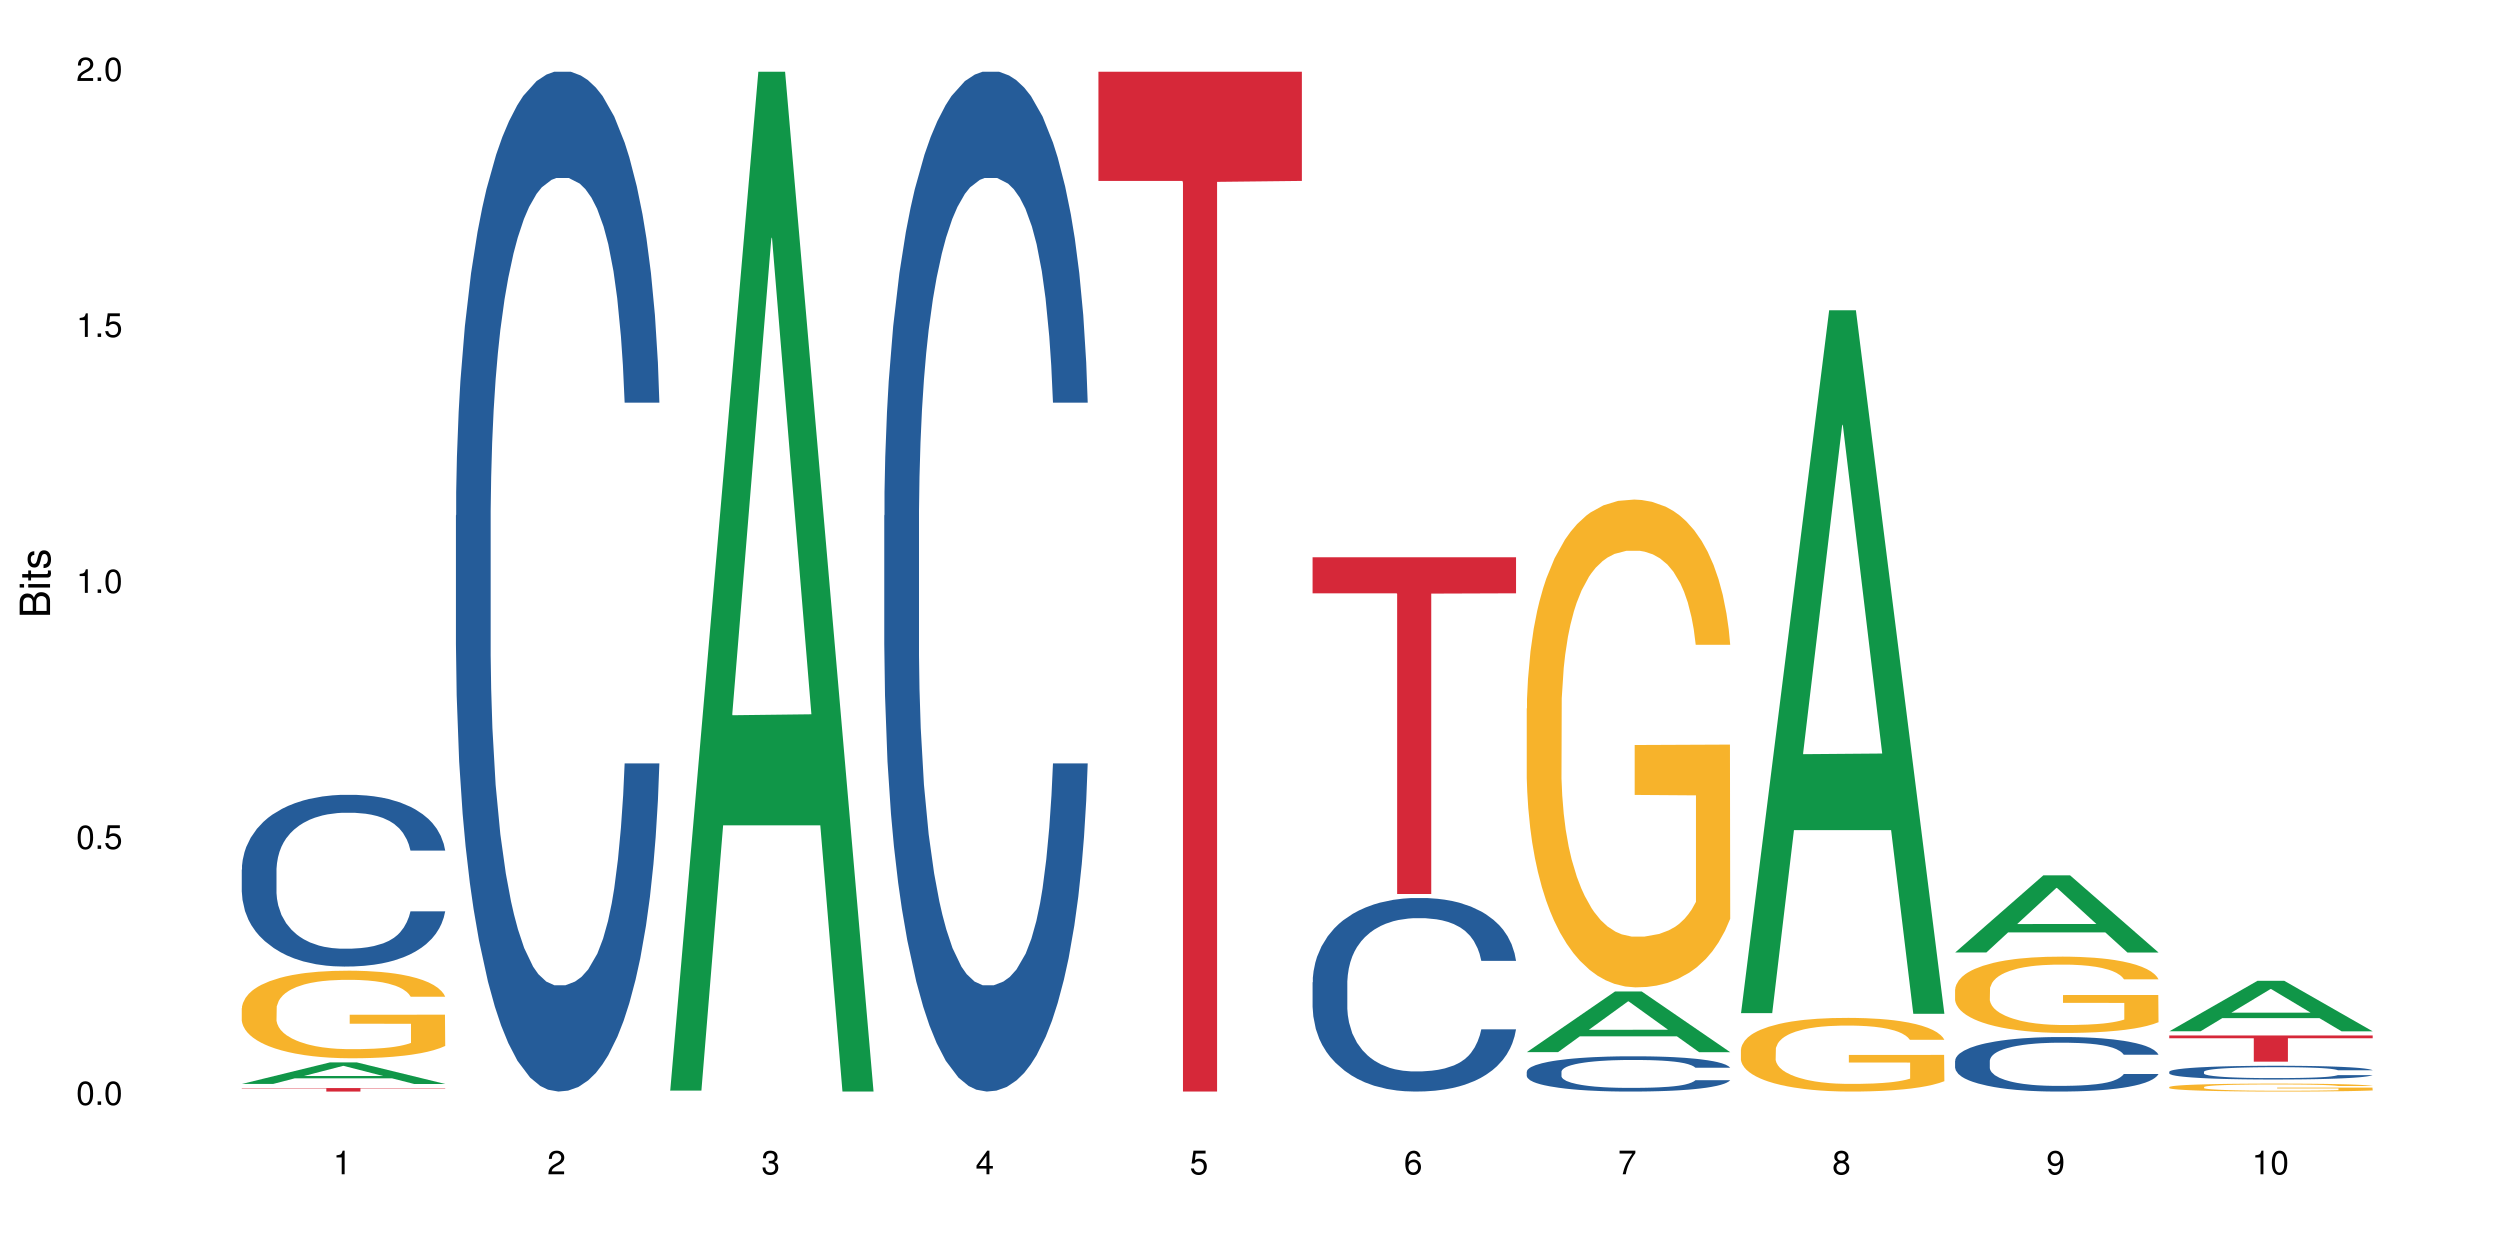 <?xml version="1.0" encoding="UTF-8"?>
<svg xmlns="http://www.w3.org/2000/svg" xmlns:xlink="http://www.w3.org/1999/xlink" width="720pt" height="360pt" viewBox="0 0 720 360" version="1.1">
<defs>
<g>
<symbol overflow="visible" id="glyph0-0">
<path style="stroke:none;" d=""/>
</symbol>
<symbol overflow="visible" id="glyph0-1">
<path style="stroke:none;" d="M 2.641 -6.797 C 2 -6.797 1.422 -6.531 1.078 -6.047 C 0.641 -5.453 0.406 -4.547 0.406 -3.297 C 0.406 -1 1.188 0.219 2.641 0.219 C 4.078 0.219 4.859 -1 4.859 -3.234 C 4.859 -4.562 4.656 -5.438 4.203 -6.047 C 3.844 -6.531 3.281 -6.797 2.641 -6.797 Z M 2.641 -6.047 C 3.547 -6.047 4 -5.125 4 -3.312 C 4 -1.375 3.562 -0.484 2.625 -0.484 C 1.734 -0.484 1.281 -1.422 1.281 -3.281 C 1.281 -5.141 1.734 -6.047 2.641 -6.047 Z M 2.641 -6.047 "/>
</symbol>
<symbol overflow="visible" id="glyph0-2">
<path style="stroke:none;" d="M 1.828 -1 L 0.828 -1 L 0.828 0 L 1.828 0 Z M 1.828 -1 "/>
</symbol>
<symbol overflow="visible" id="glyph0-3">
<path style="stroke:none;" d="M 4.562 -6.797 L 1.062 -6.797 L 0.547 -3.094 L 1.328 -3.094 C 1.719 -3.562 2.047 -3.734 2.578 -3.734 C 3.484 -3.734 4.062 -3.109 4.062 -2.094 C 4.062 -1.125 3.484 -0.531 2.578 -0.531 C 1.828 -0.531 1.375 -0.906 1.188 -1.672 L 0.328 -1.672 C 0.453 -1.109 0.547 -0.844 0.75 -0.594 C 1.125 -0.078 1.828 0.219 2.594 0.219 C 3.969 0.219 4.922 -0.781 4.922 -2.219 C 4.922 -3.562 4.031 -4.484 2.719 -4.484 C 2.25 -4.484 1.859 -4.359 1.469 -4.062 L 1.734 -5.969 L 4.562 -5.969 Z M 4.562 -6.797 "/>
</symbol>
<symbol overflow="visible" id="glyph0-4">
<path style="stroke:none;" d="M 2.484 -4.844 L 2.484 0 L 3.328 0 L 3.328 -6.797 L 2.766 -6.797 C 2.469 -5.75 2.281 -5.609 0.984 -5.453 L 0.984 -4.844 Z M 2.484 -4.844 "/>
</symbol>
<symbol overflow="visible" id="glyph0-5">
<path style="stroke:none;" d="M 4.859 -0.828 L 1.281 -0.828 C 1.359 -1.391 1.672 -1.75 2.5 -2.234 L 3.469 -2.75 C 4.406 -3.266 4.906 -3.969 4.906 -4.812 C 4.906 -5.375 4.672 -5.906 4.266 -6.266 C 3.859 -6.625 3.375 -6.797 2.719 -6.797 C 1.859 -6.797 1.219 -6.5 0.844 -5.922 C 0.609 -5.562 0.5 -5.125 0.484 -4.438 L 1.328 -4.438 C 1.359 -4.906 1.406 -5.188 1.531 -5.406 C 1.75 -5.812 2.188 -6.062 2.703 -6.062 C 3.469 -6.062 4.031 -5.516 4.031 -4.781 C 4.031 -4.25 3.719 -3.797 3.125 -3.438 L 2.234 -2.938 C 0.812 -2.141 0.406 -1.5 0.328 0 L 4.859 0 Z M 4.859 -0.828 "/>
</symbol>
<symbol overflow="visible" id="glyph0-6">
<path style="stroke:none;" d="M 2.125 -3.125 L 2.578 -3.125 C 3.516 -3.125 3.984 -2.703 3.984 -1.891 C 3.984 -1.031 3.469 -0.531 2.578 -0.531 C 1.656 -0.531 1.203 -0.984 1.156 -1.969 L 0.312 -1.969 C 0.344 -1.422 0.438 -1.078 0.609 -0.766 C 0.953 -0.109 1.625 0.219 2.547 0.219 C 3.953 0.219 4.859 -0.609 4.859 -1.906 C 4.859 -2.766 4.516 -3.25 3.703 -3.516 C 4.344 -3.766 4.656 -4.25 4.656 -4.938 C 4.656 -6.109 3.875 -6.797 2.578 -6.797 C 1.203 -6.797 0.484 -6.047 0.453 -4.609 L 1.297 -4.609 C 1.312 -5.016 1.344 -5.25 1.453 -5.453 C 1.641 -5.828 2.062 -6.062 2.594 -6.062 C 3.344 -6.062 3.797 -5.625 3.797 -4.906 C 3.797 -4.422 3.609 -4.141 3.25 -3.984 C 3.016 -3.891 2.719 -3.844 2.125 -3.844 Z M 2.125 -3.125 "/>
</symbol>
<symbol overflow="visible" id="glyph0-7">
<path style="stroke:none;" d="M 3.141 -1.625 L 3.141 0 L 3.984 0 L 3.984 -1.625 L 4.984 -1.625 L 4.984 -2.391 L 3.984 -2.391 L 3.984 -6.797 L 3.359 -6.797 L 0.266 -2.516 L 0.266 -1.625 Z M 3.141 -2.391 L 1 -2.391 L 3.141 -5.359 Z M 3.141 -2.391 "/>
</symbol>
<symbol overflow="visible" id="glyph0-8">
<path style="stroke:none;" d="M 4.781 -5.031 C 4.609 -6.141 3.891 -6.797 2.844 -6.797 C 2.094 -6.797 1.422 -6.438 1.031 -5.828 C 0.609 -5.172 0.406 -4.344 0.406 -3.094 C 0.406 -1.953 0.578 -1.234 0.984 -0.625 C 1.359 -0.078 1.953 0.219 2.703 0.219 C 3.984 0.219 4.922 -0.734 4.922 -2.078 C 4.922 -3.344 4.062 -4.234 2.844 -4.234 C 2.172 -4.234 1.641 -3.969 1.281 -3.469 C 1.281 -5.125 1.828 -6.047 2.797 -6.047 C 3.391 -6.047 3.797 -5.672 3.938 -5.031 Z M 2.734 -3.484 C 3.547 -3.484 4.062 -2.922 4.062 -2 C 4.062 -1.156 3.484 -0.531 2.703 -0.531 C 1.922 -0.531 1.328 -1.188 1.328 -2.047 C 1.328 -2.891 1.906 -3.484 2.734 -3.484 Z M 2.734 -3.484 "/>
</symbol>
<symbol overflow="visible" id="glyph0-9">
<path style="stroke:none;" d="M 4.984 -6.797 L 0.438 -6.797 L 0.438 -5.969 L 4.109 -5.969 C 2.5 -3.656 1.828 -2.234 1.328 0 L 2.219 0 C 2.594 -2.172 3.453 -4.047 4.984 -6.094 Z M 4.984 -6.797 "/>
</symbol>
<symbol overflow="visible" id="glyph0-10">
<path style="stroke:none;" d="M 3.75 -3.578 C 4.453 -4 4.688 -4.344 4.688 -4.984 C 4.688 -6.047 3.844 -6.797 2.641 -6.797 C 1.438 -6.797 0.594 -6.047 0.594 -4.984 C 0.594 -4.359 0.828 -4.016 1.516 -3.578 C 0.734 -3.203 0.359 -2.641 0.359 -1.891 C 0.359 -0.641 1.297 0.219 2.641 0.219 C 3.984 0.219 4.922 -0.641 4.922 -1.875 C 4.922 -2.641 4.531 -3.203 3.75 -3.578 Z M 2.641 -6.047 C 3.359 -6.047 3.812 -5.625 3.812 -4.969 C 3.812 -4.344 3.344 -3.922 2.641 -3.922 C 1.922 -3.922 1.453 -4.344 1.453 -4.984 C 1.453 -5.625 1.922 -6.047 2.641 -6.047 Z M 2.641 -3.203 C 3.484 -3.203 4.062 -2.672 4.062 -1.875 C 4.062 -1.062 3.484 -0.531 2.625 -0.531 C 1.797 -0.531 1.219 -1.078 1.219 -1.875 C 1.219 -2.672 1.797 -3.203 2.641 -3.203 Z M 2.641 -3.203 "/>
</symbol>
<symbol overflow="visible" id="glyph0-11">
<path style="stroke:none;" d="M 0.516 -1.547 C 0.672 -0.438 1.406 0.219 2.438 0.219 C 3.188 0.219 3.859 -0.141 4.266 -0.75 C 4.688 -1.406 4.891 -2.25 4.891 -3.484 C 4.891 -4.625 4.703 -5.359 4.312 -5.953 C 3.938 -6.5 3.344 -6.797 2.594 -6.797 C 1.297 -6.797 0.359 -5.844 0.359 -4.516 C 0.359 -3.25 1.234 -2.344 2.453 -2.344 C 3.094 -2.344 3.562 -2.578 4.016 -3.109 C 4 -1.453 3.469 -0.531 2.5 -0.531 C 1.906 -0.531 1.484 -0.906 1.359 -1.547 Z M 2.578 -6.062 C 3.375 -6.062 3.969 -5.406 3.969 -4.531 C 3.969 -3.688 3.375 -3.094 2.547 -3.094 C 1.734 -3.094 1.234 -3.672 1.234 -4.578 C 1.234 -5.438 1.797 -6.062 2.578 -6.062 Z M 2.578 -6.062 "/>
</symbol>
<symbol overflow="visible" id="glyph1-0">
<path style="stroke:none;" d=""/>
</symbol>
<symbol overflow="visible" id="glyph1-1">
<path style="stroke:none;" d="M 0 -0.953 L 0 -4.891 C 0 -5.719 -0.234 -6.344 -0.734 -6.797 C -1.188 -7.234 -1.812 -7.469 -2.5 -7.469 C -3.547 -7.469 -4.188 -7 -4.625 -5.875 C -4.984 -6.672 -5.641 -7.094 -6.531 -7.094 C -7.156 -7.094 -7.734 -6.859 -8.141 -6.391 C -8.562 -5.938 -8.75 -5.344 -8.75 -4.5 L -8.75 -0.953 Z M -4.984 -2.062 L -7.766 -2.062 L -7.766 -4.219 C -7.766 -4.844 -7.688 -5.203 -7.453 -5.5 C -7.219 -5.812 -6.859 -5.969 -6.375 -5.969 C -5.906 -5.969 -5.531 -5.812 -5.297 -5.5 C -5.062 -5.203 -4.984 -4.844 -4.984 -4.219 Z M -0.984 -2.062 L -4 -2.062 L -4 -4.781 C -4 -5.328 -3.859 -5.688 -3.578 -5.953 C -3.297 -6.219 -2.922 -6.359 -2.484 -6.359 C -2.062 -6.359 -1.688 -6.219 -1.406 -5.953 C -1.109 -5.688 -0.984 -5.328 -0.984 -4.781 Z M -0.984 -2.062 "/>
</symbol>
<symbol overflow="visible" id="glyph1-2">
<path style="stroke:none;" d="M -6.281 -1.797 L -6.281 -0.797 L 0 -0.797 L 0 -1.797 Z M -8.75 -1.797 L -8.75 -0.797 L -7.484 -0.797 L -7.484 -1.797 Z M -8.75 -1.797 "/>
</symbol>
<symbol overflow="visible" id="glyph1-3">
<path style="stroke:none;" d="M -6.281 -3.047 L -6.281 -2.016 L -8.016 -2.016 L -8.016 -1.016 L -6.281 -1.016 L -6.281 -0.172 L -5.469 -0.172 L -5.469 -1.016 L -0.719 -1.016 C -0.078 -1.016 0.281 -1.453 0.281 -2.234 C 0.281 -2.469 0.25 -2.719 0.188 -3.047 L -0.641 -3.047 C -0.609 -2.922 -0.594 -2.766 -0.594 -2.562 C -0.594 -2.141 -0.719 -2.016 -1.156 -2.016 L -5.469 -2.016 L -5.469 -3.047 Z M -6.281 -3.047 "/>
</symbol>
<symbol overflow="visible" id="glyph1-4">
<path style="stroke:none;" d="M -4.531 -5.25 C -5.766 -5.25 -6.469 -4.422 -6.469 -2.969 C -6.469 -1.516 -5.719 -0.562 -4.547 -0.562 C -3.562 -0.562 -3.094 -1.062 -2.734 -2.562 L -2.516 -3.484 C -2.344 -4.188 -2.094 -4.469 -1.625 -4.469 C -1.047 -4.469 -0.641 -3.875 -0.641 -3 C -0.641 -2.453 -0.797 -2 -1.062 -1.75 C -1.25 -1.594 -1.422 -1.531 -1.875 -1.469 L -1.875 -0.406 C -0.422 -0.453 0.281 -1.266 0.281 -2.922 C 0.281 -4.5 -0.5 -5.516 -1.719 -5.516 C -2.656 -5.516 -3.172 -4.984 -3.469 -3.734 L -3.703 -2.766 C -3.891 -1.953 -4.156 -1.609 -4.594 -1.609 C -5.172 -1.609 -5.547 -2.125 -5.547 -2.938 C -5.547 -3.75 -5.203 -4.172 -4.531 -4.203 Z M -4.531 -5.25 "/>
</symbol>
</g>
</defs>
<g id="surface78226">
<rect x="0" y="0" width="720" height="360" style="fill:rgb(100%,100%,100%);fill-opacity:1;stroke:none;"/>
<path style=" stroke:none;fill-rule:nonzero;fill:rgb(6.275%,58.824%,28.235%);fill-opacity:1;" d="M 69.629 312.18 L 69.691 312.172 L 95.047 305.965 L 102.746 305.965 L 128.223 312.184 L 119.273 312.184 L 112.887 310.559 L 84.902 310.559 L 78.645 312.18 L 69.629 312.18 L 87.598 309.887 L 110.32 309.883 L 98.988 306.98 L 98.863 306.973 L 98.738 306.992 L 87.535 309.883 L 87.598 309.887 Z M 69.629 312.18 "/>
<path style=" stroke:none;fill-rule:nonzero;fill:rgb(14.51%,36.078%,60%);fill-opacity:1;" d="M 69.629 250.445 L 69.699 250.398 L 69.699 249.312 L 69.914 247.598 L 70.414 245.426 L 70.914 243.934 L 72.203 241.27 L 73.988 238.691 L 75.848 236.703 L 77.203 235.527 L 78.418 234.625 L 81.207 232.953 L 82.992 232.094 L 84.922 231.324 L 87.281 230.555 L 88.996 230.105 L 92.852 229.383 L 95.711 229.066 L 97.926 228.93 L 102.715 228.93 L 105.574 229.109 L 107.645 229.336 L 109.93 229.699 L 111.859 230.105 L 115.219 231.098 L 118.219 232.363 L 119.578 233.086 L 121.723 234.488 L 123.367 235.844 L 124.508 237.02 L 125.797 238.691 L 126.938 240.727 L 127.797 243.031 L 128.223 244.977 L 118.219 244.977 L 117.719 243.168 L 117.148 241.766 L 116.078 239.914 L 115.004 238.602 L 113.504 237.289 L 112.148 236.434 L 110.289 235.574 L 108.645 235.031 L 106.93 234.625 L 105.285 234.352 L 102.141 234.082 L 98.5 234.082 L 97.141 234.172 L 94.355 234.535 L 92.852 234.852 L 90.711 235.484 L 89.207 236.07 L 87.422 236.977 L 86.207 237.742 L 84.707 238.918 L 83.637 239.957 L 82.422 241.449 L 81.707 242.578 L 81.062 243.844 L 80.492 245.336 L 80.062 246.918 L 79.777 248.59 L 79.633 250.219 L 79.633 257.223 L 79.777 258.852 L 80.133 260.75 L 81.062 263.508 L 82.422 265.902 L 83.992 267.801 L 85.492 269.156 L 86.352 269.789 L 87.492 270.512 L 89.281 271.418 L 91.852 272.32 L 93.352 272.684 L 95.641 273.043 L 97.996 273.223 L 101.141 273.223 L 103.93 273.043 L 105.785 272.816 L 107.715 272.457 L 110.359 271.688 L 112.004 270.965 L 113.434 270.105 L 114.504 269.246 L 115.219 268.523 L 116.293 267.121 L 117.148 265.586 L 117.793 264.004 L 118.219 262.465 L 128.223 262.465 L 127.797 264.273 L 127.152 266.039 L 126.508 267.348 L 125.508 268.93 L 124.367 270.332 L 122.723 271.914 L 121.363 272.953 L 119.578 274.082 L 117.934 274.941 L 116.148 275.711 L 113.504 276.613 L 111.789 277.066 L 109.93 277.473 L 107.715 277.836 L 104.93 278.152 L 101.93 278.332 L 99.141 278.375 L 96.141 278.285 L 93.926 278.105 L 90.996 277.699 L 87.352 276.887 L 84.707 276.027 L 82.633 275.168 L 80.848 274.262 L 78.848 273.043 L 76.273 271.055 L 74.703 269.52 L 73.633 268.254 L 72.418 266.488 L 71.559 264.906 L 70.559 262.375 L 69.844 259.168 L 69.629 256.68 Z M 69.629 250.445 "/>
<path style=" stroke:none;fill-rule:nonzero;fill:rgb(96.863%,70.196%,16.863%);fill-opacity:1;" d="M 69.629 290.363 L 69.699 290.34 L 69.699 289.879 L 69.988 288.84 L 70.703 287.414 L 71.629 286.238 L 72.629 285.316 L 73.273 284.832 L 74.344 284.141 L 75.273 283.633 L 77.633 282.598 L 80.633 281.629 L 82.277 281.215 L 84.137 280.824 L 86.777 280.387 L 87.992 280.223 L 91.711 279.855 L 95.926 279.625 L 100.57 279.555 L 102.715 279.578 L 105.645 279.672 L 109.645 279.926 L 111.934 280.156 L 113.719 280.387 L 115.578 280.684 L 117.863 281.145 L 120.008 281.699 L 121.723 282.25 L 123.438 282.941 L 124.867 283.68 L 126.082 284.488 L 127.152 285.453 L 127.797 286.262 L 128.223 287.066 L 118.293 287.066 L 117.719 286.262 L 117.078 285.637 L 116.004 284.879 L 114.934 284.324 L 113.863 283.887 L 111.859 283.289 L 110.145 282.918 L 108.004 282.598 L 105.93 282.391 L 103.57 282.25 L 102.141 282.207 L 98.355 282.207 L 94.926 282.367 L 92.926 282.551 L 91.496 282.734 L 89.496 283.082 L 88.281 283.359 L 87.566 283.543 L 85.422 284.258 L 83.992 284.902 L 83.207 285.34 L 82.207 286.031 L 81.492 286.652 L 80.707 287.574 L 80.277 288.266 L 79.703 289.832 L 79.633 293.977 L 79.848 294.855 L 80.277 295.797 L 80.848 296.629 L 81.707 297.504 L 82.562 298.172 L 84.062 299.07 L 85.352 299.668 L 86.352 300.062 L 88.281 300.684 L 89.066 300.891 L 90.922 301.305 L 92.852 301.629 L 95.211 301.902 L 96.996 302.043 L 99.855 302.156 L 103.5 302.156 L 107.789 302.02 L 110.504 301.836 L 112.359 301.648 L 113.574 301.488 L 115.078 301.234 L 116.148 301.004 L 117.148 300.75 L 118.363 300.359 L 118.363 294.855 L 100.715 294.832 L 100.715 292.25 L 128.152 292.227 L 128.223 301.234 L 126.723 301.859 L 124.867 302.457 L 123.078 302.918 L 121.223 303.309 L 118.578 303.746 L 116.434 304.023 L 113.148 304.348 L 110.145 304.555 L 107 304.691 L 104.215 304.762 L 100.93 304.785 L 97.996 304.738 L 94.855 304.598 L 92.352 304.414 L 90.066 304.184 L 87.781 303.887 L 84.922 303.402 L 83.062 303.008 L 81.133 302.527 L 79.203 301.949 L 77.488 301.328 L 76.348 300.844 L 75.203 300.289 L 73.988 299.602 L 72.844 298.816 L 71.988 298.102 L 71.203 297.297 L 70.629 296.535 L 70.059 295.5 L 69.773 294.668 L 69.629 293.957 Z M 69.629 290.363 "/>
<path style=" stroke:none;fill-rule:nonzero;fill:rgb(83.922%,15.686%,22.353%);fill-opacity:1;" d="M 69.629 313.363 L 128.223 313.363 L 128.223 313.473 L 103.805 313.473 L 103.805 314.371 L 93.98 314.371 L 93.98 313.473 L 69.629 313.473 Z M 69.629 313.363 "/>
<path style=" stroke:none;fill-rule:nonzero;fill:rgb(14.51%,36.078%,60%);fill-opacity:1;" d="M 131.309 148.457 L 131.379 148.188 L 131.379 141.742 L 131.594 131.543 L 132.094 118.656 L 132.594 109.797 L 133.883 93.957 L 135.668 78.652 L 137.523 66.84 L 138.883 59.859 L 140.098 54.492 L 142.883 44.559 L 144.672 39.457 L 146.602 34.891 L 148.957 30.328 L 150.672 27.645 L 154.531 23.348 L 157.391 21.469 L 159.605 20.664 L 164.395 20.664 L 167.25 21.738 L 169.324 23.078 L 171.609 25.227 L 173.539 27.645 L 176.898 33.551 L 179.898 41.066 L 181.258 45.363 L 183.402 53.684 L 185.043 61.738 L 186.188 68.719 L 187.473 78.652 L 188.617 90.734 L 189.477 104.426 L 189.902 115.969 L 179.898 115.969 L 179.398 105.23 L 178.828 96.91 L 177.758 85.902 L 176.684 78.117 L 175.184 70.332 L 173.824 65.23 L 171.969 60.129 L 170.324 56.906 L 168.609 54.492 L 166.965 52.879 L 163.82 51.27 L 160.176 51.27 L 158.82 51.805 L 156.031 53.953 L 154.531 55.832 L 152.387 59.59 L 150.887 63.082 L 149.102 68.449 L 147.887 73.016 L 146.387 79.996 L 145.312 86.172 L 144.098 95.031 L 143.387 101.742 L 142.742 109.258 L 142.172 118.117 L 141.742 127.516 L 141.457 137.449 L 141.312 147.113 L 141.312 188.727 L 141.457 198.391 L 141.812 209.668 L 142.742 226.043 L 144.098 240.273 L 145.672 251.547 L 147.172 259.602 L 148.031 263.359 L 149.172 267.656 L 150.961 273.027 L 153.531 278.395 L 155.031 280.543 L 157.32 282.691 L 159.676 283.766 L 162.82 283.766 L 165.609 282.691 L 167.465 281.348 L 169.395 279.199 L 172.039 274.637 L 173.684 270.34 L 175.113 265.242 L 176.184 260.141 L 176.898 255.844 L 177.969 247.52 L 178.828 238.395 L 179.473 228.996 L 179.898 219.867 L 189.902 219.867 L 189.477 230.609 L 188.832 241.078 L 188.188 248.863 L 187.188 258.262 L 186.047 266.582 L 184.402 275.98 L 183.043 282.152 L 181.258 288.867 L 179.613 293.969 L 177.828 298.531 L 175.184 303.898 L 173.469 306.586 L 171.609 309 L 169.395 311.148 L 166.609 313.027 L 163.605 314.102 L 160.82 314.371 L 157.82 313.832 L 155.605 312.762 L 152.676 310.344 L 149.031 305.512 L 146.387 300.41 L 144.312 295.309 L 142.527 289.941 L 140.527 282.691 L 137.953 270.879 L 136.383 261.75 L 135.309 254.234 L 134.094 243.762 L 133.238 234.367 L 132.238 219.332 L 131.523 200.27 L 131.309 185.504 Z M 131.309 148.457 "/>
<path style=" stroke:none;fill-rule:nonzero;fill:rgb(6.275%,58.824%,28.235%);fill-opacity:1;" d="M 192.988 314.094 L 193.051 313.82 L 218.402 20.664 L 226.105 20.664 L 251.582 314.371 L 242.629 314.371 L 236.246 237.703 L 208.262 237.703 L 202.004 314.094 L 192.988 314.094 L 210.953 205.988 L 233.68 205.711 L 222.348 68.648 L 222.223 68.375 L 222.098 69.199 L 210.891 205.711 L 210.953 205.988 Z M 192.988 314.094 "/>
<path style=" stroke:none;fill-rule:nonzero;fill:rgb(14.51%,36.078%,60%);fill-opacity:1;" d="M 254.668 148.457 L 254.738 148.188 L 254.738 141.742 L 254.953 131.543 L 255.453 118.656 L 255.953 109.797 L 257.238 93.957 L 259.027 78.652 L 260.883 66.84 L 262.242 59.859 L 263.457 54.492 L 266.242 44.559 L 268.031 39.457 L 269.957 34.891 L 272.316 30.328 L 274.031 27.645 L 277.891 23.348 L 280.75 21.469 L 282.965 20.664 L 287.75 20.664 L 290.609 21.738 L 292.684 23.078 L 294.969 25.227 L 296.898 27.645 L 300.258 33.551 L 303.258 41.066 L 304.617 45.363 L 306.758 53.684 L 308.402 61.738 L 309.547 68.719 L 310.832 78.652 L 311.977 90.734 L 312.832 104.426 L 313.262 115.969 L 303.258 115.969 L 302.758 105.23 L 302.188 96.91 L 301.113 85.902 L 300.043 78.117 L 298.543 70.332 L 297.184 65.23 L 295.328 60.129 L 293.684 56.906 L 291.969 54.492 L 290.324 52.879 L 287.18 51.27 L 283.535 51.27 L 282.18 51.805 L 279.391 53.953 L 277.891 55.832 L 275.746 59.59 L 274.246 63.082 L 272.461 68.449 L 271.246 73.016 L 269.746 79.996 L 268.672 86.172 L 267.457 95.031 L 266.742 101.742 L 266.102 109.258 L 265.527 118.117 L 265.102 127.516 L 264.812 137.449 L 264.672 147.113 L 264.672 188.727 L 264.812 198.391 L 265.172 209.668 L 266.102 226.043 L 267.457 240.273 L 269.031 251.547 L 270.531 259.602 L 271.387 263.359 L 272.531 267.656 L 274.316 273.027 L 276.891 278.395 L 278.391 280.543 L 280.676 282.691 L 283.035 283.766 L 286.18 283.766 L 288.965 282.691 L 290.824 281.348 L 292.754 279.199 L 295.398 274.637 L 297.043 270.34 L 298.469 265.242 L 299.543 260.141 L 300.258 255.844 L 301.328 247.52 L 302.188 238.395 L 302.828 228.996 L 303.258 219.867 L 313.262 219.867 L 312.832 230.609 L 312.191 241.078 L 311.547 248.863 L 310.547 258.262 L 309.402 266.582 L 307.762 275.98 L 306.402 282.152 L 304.617 288.867 L 302.973 293.969 L 301.188 298.531 L 298.543 303.898 L 296.828 306.586 L 294.969 309 L 292.754 311.148 L 289.969 313.027 L 286.965 314.102 L 284.18 314.371 L 281.176 313.832 L 278.961 312.762 L 276.031 310.344 L 272.387 305.512 L 269.746 300.41 L 267.672 295.309 L 265.887 289.941 L 263.887 282.691 L 261.312 270.879 L 259.742 261.75 L 258.668 254.234 L 257.453 243.762 L 256.598 234.367 L 255.598 219.332 L 254.883 200.27 L 254.668 185.504 Z M 254.668 148.457 "/>
<path style=" stroke:none;fill-rule:nonzero;fill:rgb(83.922%,15.686%,22.353%);fill-opacity:1;" d="M 316.348 20.664 L 374.941 20.664 L 374.941 52.102 L 350.52 52.379 L 350.52 314.371 L 340.695 314.371 L 340.695 52.652 L 340.555 52.102 L 316.348 52.102 Z M 316.348 20.664 "/>
<path style=" stroke:none;fill-rule:nonzero;fill:rgb(14.51%,36.078%,60%);fill-opacity:1;" d="M 378.023 282.891 L 378.098 282.84 L 378.098 281.617 L 378.312 279.684 L 378.812 277.238 L 379.312 275.555 L 380.598 272.551 L 382.383 269.648 L 384.242 267.406 L 385.602 266.082 L 386.812 265.062 L 389.602 263.176 L 391.387 262.211 L 393.316 261.344 L 395.676 260.477 L 397.391 259.969 L 401.25 259.152 L 404.105 258.797 L 406.324 258.645 L 411.109 258.645 L 413.969 258.848 L 416.039 259.102 L 418.328 259.512 L 420.258 259.969 L 423.613 261.09 L 426.617 262.516 L 427.973 263.332 L 430.117 264.91 L 431.762 266.438 L 432.906 267.762 L 434.191 269.648 L 435.336 271.938 L 436.191 274.535 L 436.621 276.727 L 426.617 276.727 L 426.117 274.691 L 425.543 273.109 L 424.473 271.023 L 423.402 269.543 L 421.898 268.066 L 420.543 267.102 L 418.684 266.133 L 417.039 265.52 L 415.324 265.062 L 413.684 264.758 L 410.539 264.449 L 406.895 264.449 L 405.535 264.555 L 402.75 264.961 L 401.25 265.316 L 399.105 266.031 L 397.605 266.691 L 395.816 267.711 L 394.602 268.578 L 393.102 269.902 L 392.031 271.074 L 390.816 272.754 L 390.102 274.027 L 389.457 275.453 L 388.887 277.133 L 388.457 278.918 L 388.172 280.801 L 388.027 282.637 L 388.027 290.531 L 388.172 292.367 L 388.531 294.504 L 389.457 297.613 L 390.816 300.312 L 392.387 302.449 L 393.891 303.98 L 394.746 304.691 L 395.891 305.508 L 397.676 306.527 L 400.25 307.543 L 401.75 307.953 L 404.035 308.359 L 406.395 308.562 L 409.539 308.562 L 412.324 308.359 L 414.184 308.105 L 416.113 307.699 L 418.758 306.832 L 420.398 306.016 L 421.828 305.051 L 422.902 304.082 L 423.613 303.266 L 424.688 301.688 L 425.543 299.957 L 426.188 298.172 L 426.617 296.441 L 436.621 296.441 L 436.191 298.477 L 435.547 300.465 L 434.906 301.941 L 433.906 303.723 L 432.762 305.305 L 431.117 307.086 L 429.762 308.258 L 427.973 309.531 L 426.332 310.5 L 424.543 311.367 L 421.898 312.383 L 420.184 312.895 L 418.328 313.352 L 416.113 313.758 L 413.324 314.117 L 410.324 314.32 L 407.539 314.371 L 404.535 314.27 L 402.32 314.066 L 399.391 313.605 L 395.746 312.691 L 393.102 311.723 L 391.031 310.754 L 389.242 309.734 L 387.242 308.359 L 384.672 306.117 L 383.098 304.387 L 382.027 302.961 L 380.812 300.973 L 379.953 299.191 L 378.953 296.34 L 378.238 292.723 L 378.023 289.922 Z M 378.023 282.891 "/>
<path style=" stroke:none;fill-rule:nonzero;fill:rgb(83.922%,15.686%,22.353%);fill-opacity:1;" d="M 378.023 160.488 L 436.621 160.488 L 436.621 170.871 L 412.199 170.961 L 412.199 257.465 L 402.375 257.465 L 402.375 171.051 L 402.23 170.871 L 378.023 170.871 Z M 378.023 160.488 "/>
<path style=" stroke:none;fill-rule:nonzero;fill:rgb(6.275%,58.824%,28.235%);fill-opacity:1;" d="M 439.703 303.02 L 439.766 303.004 L 465.121 285.547 L 472.82 285.547 L 498.301 303.035 L 489.348 303.035 L 482.961 298.473 L 454.98 298.473 L 448.719 303.02 L 439.703 303.02 L 457.672 296.582 L 480.395 296.566 L 469.066 288.406 L 468.938 288.391 L 468.812 288.438 L 457.609 296.566 L 457.672 296.582 Z M 439.703 303.02 "/>
<path style=" stroke:none;fill-rule:nonzero;fill:rgb(14.51%,36.078%,60%);fill-opacity:1;" d="M 439.703 308.633 L 439.777 308.625 L 439.777 308.402 L 439.988 308.051 L 440.492 307.605 L 440.992 307.297 L 442.277 306.75 L 444.062 306.223 L 445.922 305.812 L 447.277 305.57 L 448.492 305.387 L 451.281 305.043 L 453.066 304.867 L 454.996 304.707 L 457.355 304.551 L 459.07 304.457 L 462.93 304.309 L 465.785 304.242 L 468 304.215 L 472.789 304.215 L 475.648 304.254 L 477.719 304.301 L 480.008 304.375 L 481.938 304.457 L 485.293 304.66 L 488.297 304.922 L 489.652 305.07 L 491.797 305.359 L 493.441 305.637 L 494.582 305.879 L 495.871 306.223 L 497.012 306.637 L 497.871 307.113 L 498.301 307.512 L 488.297 307.512 L 487.797 307.141 L 487.223 306.852 L 486.152 306.473 L 485.078 306.203 L 483.578 305.934 L 482.223 305.758 L 480.363 305.582 L 478.719 305.469 L 477.004 305.387 L 475.363 305.328 L 472.219 305.273 L 468.574 305.273 L 467.215 305.293 L 464.43 305.367 L 462.93 305.434 L 460.785 305.562 L 459.285 305.684 L 457.496 305.867 L 456.281 306.027 L 454.781 306.266 L 453.711 306.48 L 452.496 306.789 L 451.781 307.02 L 451.137 307.277 L 450.566 307.586 L 450.137 307.91 L 449.852 308.254 L 449.707 308.586 L 449.707 310.027 L 449.852 310.359 L 450.207 310.75 L 451.137 311.316 L 452.496 311.809 L 454.066 312.199 L 455.566 312.477 L 456.426 312.605 L 457.57 312.754 L 459.355 312.941 L 461.926 313.125 L 463.43 313.199 L 465.715 313.273 L 468.074 313.312 L 471.219 313.312 L 474.004 313.273 L 475.863 313.23 L 477.793 313.156 L 480.434 312.996 L 482.078 312.848 L 483.508 312.672 L 484.578 312.496 L 485.293 312.348 L 486.367 312.059 L 487.223 311.742 L 487.867 311.418 L 488.297 311.102 L 498.301 311.102 L 497.871 311.477 L 497.227 311.836 L 496.586 312.105 L 495.586 312.43 L 494.441 312.719 L 492.797 313.043 L 491.441 313.258 L 489.652 313.488 L 488.008 313.664 L 486.223 313.824 L 483.578 314.008 L 481.863 314.102 L 480.008 314.184 L 477.793 314.258 L 475.004 314.324 L 472.004 314.363 L 469.215 314.371 L 466.215 314.352 L 464 314.316 L 461.07 314.23 L 457.426 314.062 L 454.781 313.887 L 452.711 313.711 L 450.922 313.527 L 448.922 313.273 L 446.352 312.867 L 444.777 312.551 L 443.707 312.293 L 442.492 311.93 L 441.633 311.605 L 440.633 311.086 L 439.918 310.426 L 439.703 309.914 Z M 439.703 308.633 "/>
<path style=" stroke:none;fill-rule:nonzero;fill:rgb(96.863%,70.196%,16.863%);fill-opacity:1;" d="M 439.703 204.047 L 439.777 203.918 L 439.777 201.352 L 440.062 195.578 L 440.777 187.625 L 441.707 181.078 L 442.707 175.945 L 443.348 173.254 L 444.422 169.402 L 445.348 166.582 L 447.707 160.809 L 450.707 155.418 L 452.352 153.109 L 454.211 150.926 L 456.855 148.488 L 458.07 147.59 L 461.785 145.539 L 466 144.254 L 470.645 143.871 L 472.789 144 L 475.719 144.512 L 479.719 145.922 L 482.008 147.207 L 483.793 148.488 L 485.652 150.156 L 487.938 152.723 L 490.082 155.801 L 491.797 158.883 L 493.512 162.73 L 494.941 166.836 L 496.156 171.328 L 497.227 176.719 L 497.871 181.207 L 498.301 185.699 L 488.367 185.699 L 487.797 181.207 L 487.152 177.742 L 486.082 173.508 L 485.008 170.43 L 483.938 167.992 L 481.938 164.656 L 480.223 162.602 L 478.078 160.809 L 476.004 159.652 L 473.648 158.883 L 472.219 158.625 L 468.43 158.625 L 465 159.523 L 463 160.551 L 461.57 161.578 L 459.57 163.5 L 458.355 165.039 L 457.641 166.066 L 455.496 170.043 L 454.066 173.637 L 453.281 176.074 L 452.281 179.926 L 451.566 183.391 L 450.781 188.52 L 450.352 192.371 L 449.781 201.098 L 449.707 224.191 L 449.922 229.066 L 450.352 234.328 L 450.922 238.945 L 451.781 243.824 L 452.637 247.543 L 454.141 252.547 L 455.426 255.883 L 456.426 258.066 L 458.355 261.527 L 459.141 262.684 L 461 264.992 L 462.93 266.789 L 465.285 268.328 L 467.074 269.098 L 469.93 269.742 L 473.574 269.742 L 477.863 268.973 L 480.578 267.945 L 482.438 266.918 L 483.652 266.02 L 485.152 264.609 L 486.223 263.324 L 487.223 261.914 L 488.438 259.734 L 488.438 229.066 L 470.789 228.938 L 470.789 214.566 L 498.227 214.441 L 498.301 264.609 L 496.801 268.074 L 494.941 271.41 L 493.156 273.977 L 491.297 276.156 L 488.652 278.594 L 486.508 280.133 L 483.223 281.93 L 480.223 283.086 L 477.078 283.855 L 474.289 284.238 L 471.004 284.367 L 468.074 284.113 L 464.93 283.34 L 462.43 282.316 L 460.141 281.031 L 457.855 279.363 L 454.996 276.668 L 453.137 274.488 L 451.211 271.793 L 449.281 268.586 L 447.566 265.121 L 446.422 262.426 L 445.277 259.348 L 444.062 255.5 L 442.922 251.137 L 442.062 247.16 L 441.277 242.668 L 440.703 238.434 L 440.133 232.66 L 439.848 228.039 L 439.703 224.062 Z M 439.703 204.047 "/>
<path style=" stroke:none;fill-rule:nonzero;fill:rgb(6.275%,58.824%,28.235%);fill-opacity:1;" d="M 501.383 291.781 L 501.445 291.59 L 526.801 89.359 L 534.5 89.359 L 559.98 291.973 L 551.027 291.973 L 544.641 239.082 L 516.66 239.082 L 510.398 291.781 L 501.383 291.781 L 519.352 217.203 L 542.074 217.016 L 530.742 122.461 L 530.617 122.27 L 530.492 122.844 L 519.289 217.016 L 519.352 217.203 Z M 501.383 291.781 "/>
<path style=" stroke:none;fill-rule:nonzero;fill:rgb(96.863%,70.196%,16.863%);fill-opacity:1;" d="M 501.383 302.238 L 501.453 302.219 L 501.453 301.832 L 501.742 300.961 L 502.457 299.758 L 503.383 298.77 L 504.383 297.996 L 505.027 297.59 L 506.102 297.008 L 507.027 296.582 L 509.387 295.707 L 512.387 294.895 L 514.031 294.547 L 515.891 294.215 L 518.535 293.848 L 519.75 293.711 L 523.465 293.402 L 527.68 293.207 L 532.324 293.152 L 534.469 293.172 L 537.398 293.246 L 541.398 293.461 L 543.688 293.656 L 545.473 293.848 L 547.332 294.102 L 549.617 294.488 L 551.762 294.953 L 553.477 295.418 L 555.191 296 L 556.621 296.621 L 557.836 297.297 L 558.906 298.113 L 559.551 298.789 L 559.98 299.469 L 550.047 299.469 L 549.473 298.789 L 548.832 298.266 L 547.758 297.629 L 546.688 297.16 L 545.617 296.793 L 543.613 296.289 L 541.898 295.98 L 539.758 295.707 L 537.684 295.535 L 535.324 295.418 L 533.898 295.379 L 530.109 295.379 L 526.68 295.516 L 524.68 295.668 L 523.25 295.824 L 521.25 296.117 L 520.035 296.348 L 519.32 296.504 L 517.176 297.105 L 515.746 297.648 L 514.961 298.016 L 513.961 298.598 L 513.246 299.121 L 512.461 299.895 L 512.031 300.477 L 511.461 301.793 L 511.387 305.281 L 511.602 306.02 L 512.031 306.812 L 512.602 307.512 L 513.461 308.246 L 514.316 308.809 L 515.816 309.566 L 517.105 310.07 L 518.105 310.398 L 520.035 310.922 L 520.82 311.094 L 522.68 311.445 L 524.605 311.715 L 526.965 311.949 L 528.75 312.066 L 531.609 312.16 L 535.254 312.16 L 539.543 312.047 L 542.258 311.891 L 544.113 311.734 L 545.328 311.598 L 546.832 311.387 L 547.902 311.191 L 548.902 310.98 L 550.117 310.648 L 550.117 306.02 L 532.469 306 L 532.469 303.828 L 559.906 303.809 L 559.98 311.387 L 558.477 311.91 L 556.621 312.414 L 554.832 312.801 L 552.977 313.129 L 550.332 313.5 L 548.188 313.73 L 544.902 314.004 L 541.898 314.176 L 538.754 314.293 L 535.969 314.352 L 532.684 314.371 L 529.754 314.332 L 526.609 314.215 L 524.105 314.062 L 521.82 313.867 L 519.535 313.613 L 516.676 313.207 L 514.816 312.879 L 512.887 312.473 L 510.957 311.988 L 509.242 311.465 L 508.102 311.059 L 506.957 310.59 L 505.742 310.012 L 504.598 309.352 L 503.742 308.75 L 502.957 308.074 L 502.383 307.434 L 501.812 306.562 L 501.527 305.863 L 501.383 305.262 Z M 501.383 302.238 "/>
<path style=" stroke:none;fill-rule:nonzero;fill:rgb(6.275%,58.824%,28.235%);fill-opacity:1;" d="M 563.062 274.309 L 563.125 274.289 L 588.48 252.098 L 596.18 252.098 L 621.656 274.328 L 612.707 274.328 L 606.32 268.527 L 578.336 268.527 L 572.078 274.309 L 563.062 274.309 L 581.031 266.125 L 603.754 266.105 L 592.422 255.73 L 592.297 255.711 L 592.172 255.773 L 580.965 266.105 L 581.031 266.125 Z M 563.062 274.309 "/>
<path style=" stroke:none;fill-rule:nonzero;fill:rgb(14.51%,36.078%,60%);fill-opacity:1;" d="M 563.062 305.504 L 563.133 305.488 L 563.133 305.145 L 563.348 304.598 L 563.848 303.91 L 564.348 303.434 L 565.637 302.59 L 567.422 301.77 L 569.281 301.141 L 570.637 300.766 L 571.852 300.48 L 574.641 299.949 L 576.426 299.676 L 578.355 299.43 L 580.711 299.188 L 582.426 299.043 L 586.285 298.816 L 589.145 298.715 L 591.359 298.672 L 596.148 298.672 L 599.004 298.727 L 601.078 298.801 L 603.363 298.914 L 605.293 299.043 L 608.652 299.359 L 611.652 299.762 L 613.012 299.992 L 615.156 300.438 L 616.797 300.867 L 617.941 301.238 L 619.227 301.77 L 620.371 302.418 L 621.23 303.148 L 621.656 303.766 L 611.652 303.766 L 611.152 303.191 L 610.582 302.746 L 609.512 302.16 L 608.438 301.742 L 606.938 301.324 L 605.578 301.055 L 603.723 300.781 L 602.078 300.609 L 600.363 300.48 L 598.719 300.395 L 595.574 300.309 L 591.93 300.309 L 590.574 300.336 L 587.785 300.449 L 586.285 300.551 L 584.145 300.75 L 582.641 300.938 L 580.855 301.227 L 579.641 301.469 L 578.141 301.844 L 577.066 302.172 L 575.855 302.645 L 575.141 303.004 L 574.496 303.406 L 573.926 303.879 L 573.496 304.383 L 573.211 304.914 L 573.066 305.43 L 573.066 307.656 L 573.211 308.172 L 573.566 308.773 L 574.496 309.648 L 575.855 310.41 L 577.426 311.012 L 578.926 311.441 L 579.785 311.645 L 580.926 311.875 L 582.715 312.16 L 585.285 312.449 L 586.785 312.562 L 589.074 312.676 L 591.43 312.734 L 594.574 312.734 L 597.363 312.676 L 599.219 312.605 L 601.148 312.492 L 603.793 312.246 L 605.438 312.016 L 606.867 311.746 L 607.938 311.473 L 608.652 311.242 L 609.723 310.797 L 610.582 310.309 L 611.227 309.809 L 611.652 309.32 L 621.656 309.32 L 621.23 309.895 L 620.586 310.453 L 619.941 310.867 L 618.941 311.371 L 617.801 311.816 L 616.156 312.32 L 614.797 312.648 L 613.012 313.008 L 611.367 313.281 L 609.582 313.523 L 606.938 313.812 L 605.223 313.953 L 603.363 314.082 L 601.148 314.199 L 598.363 314.301 L 595.363 314.355 L 592.574 314.371 L 589.574 314.344 L 587.359 314.285 L 584.43 314.156 L 580.785 313.898 L 578.141 313.625 L 576.066 313.352 L 574.281 313.066 L 572.281 312.676 L 569.707 312.047 L 568.137 311.559 L 567.062 311.156 L 565.848 310.598 L 564.992 310.094 L 563.992 309.289 L 563.277 308.273 L 563.062 307.48 Z M 563.062 305.504 "/>
<path style=" stroke:none;fill-rule:nonzero;fill:rgb(96.863%,70.196%,16.863%);fill-opacity:1;" d="M 563.062 284.926 L 563.133 284.902 L 563.133 284.504 L 563.422 283.598 L 564.133 282.355 L 565.062 281.332 L 566.062 280.527 L 566.707 280.105 L 567.777 279.504 L 568.707 279.062 L 571.066 278.16 L 574.066 277.316 L 575.711 276.953 L 577.57 276.613 L 580.211 276.23 L 581.426 276.09 L 585.145 275.77 L 589.359 275.57 L 594.004 275.508 L 596.148 275.527 L 599.078 275.609 L 603.078 275.828 L 605.367 276.031 L 607.152 276.23 L 609.012 276.492 L 611.297 276.895 L 613.441 277.375 L 615.156 277.855 L 616.871 278.461 L 618.301 279.102 L 619.516 279.805 L 620.586 280.648 L 621.23 281.352 L 621.656 282.055 L 611.727 282.055 L 611.152 281.352 L 610.512 280.809 L 609.438 280.145 L 608.367 279.664 L 607.293 279.281 L 605.293 278.762 L 603.578 278.441 L 601.434 278.16 L 599.363 277.977 L 597.004 277.855 L 595.574 277.816 L 591.789 277.816 L 588.359 277.957 L 586.359 278.117 L 584.93 278.277 L 582.93 278.578 L 581.715 278.82 L 581 278.98 L 578.855 279.605 L 577.426 280.168 L 576.641 280.547 L 575.641 281.148 L 574.926 281.691 L 574.137 282.496 L 573.711 283.098 L 573.137 284.461 L 573.066 288.074 L 573.281 288.84 L 573.711 289.66 L 574.281 290.383 L 575.141 291.148 L 575.996 291.73 L 577.496 292.512 L 578.785 293.035 L 579.785 293.375 L 581.715 293.918 L 582.5 294.098 L 584.355 294.461 L 586.285 294.742 L 588.645 294.98 L 590.43 295.102 L 593.289 295.203 L 596.934 295.203 L 601.223 295.082 L 603.938 294.922 L 605.793 294.762 L 607.008 294.621 L 608.508 294.398 L 609.582 294.199 L 610.582 293.977 L 611.797 293.637 L 611.797 288.84 L 594.148 288.82 L 594.148 286.57 L 621.586 286.551 L 621.656 294.398 L 620.156 294.941 L 618.301 295.465 L 616.512 295.867 L 614.656 296.207 L 612.012 296.59 L 609.867 296.828 L 606.582 297.109 L 603.578 297.289 L 600.434 297.41 L 597.648 297.473 L 594.359 297.492 L 591.43 297.453 L 588.289 297.332 L 585.785 297.172 L 583.5 296.969 L 581.211 296.707 L 578.355 296.285 L 576.496 295.945 L 574.566 295.523 L 572.637 295.023 L 570.922 294.48 L 569.781 294.059 L 568.637 293.578 L 567.422 292.973 L 566.277 292.293 L 565.422 291.668 L 564.633 290.969 L 564.062 290.305 L 563.492 289.402 L 563.207 288.68 L 563.062 288.055 Z M 563.062 284.926 "/>
<path style=" stroke:none;fill-rule:nonzero;fill:rgb(6.275%,58.824%,28.235%);fill-opacity:1;" d="M 624.742 297.012 L 624.805 297 L 650.156 282.469 L 657.859 282.469 L 683.336 297.027 L 674.387 297.027 L 668 293.227 L 640.016 293.227 L 633.758 297.012 L 624.742 297.012 L 642.707 291.656 L 665.434 291.641 L 654.102 284.848 L 653.977 284.832 L 653.852 284.875 L 642.645 291.641 L 642.707 291.656 Z M 624.742 297.012 "/>
<path style=" stroke:none;fill-rule:nonzero;fill:rgb(14.51%,36.078%,60%);fill-opacity:1;" d="M 624.742 308.664 L 624.812 308.66 L 624.812 308.574 L 625.027 308.438 L 625.527 308.262 L 626.027 308.145 L 627.312 307.93 L 629.102 307.723 L 630.957 307.566 L 632.316 307.473 L 633.531 307.398 L 636.316 307.266 L 638.105 307.195 L 640.035 307.133 L 642.391 307.074 L 644.105 307.035 L 647.965 306.98 L 650.824 306.953 L 653.039 306.941 L 657.828 306.941 L 660.684 306.957 L 662.758 306.977 L 665.043 307.004 L 666.973 307.035 L 670.332 307.117 L 673.332 307.219 L 674.691 307.277 L 676.836 307.387 L 678.477 307.496 L 679.621 307.59 L 680.906 307.723 L 682.051 307.887 L 682.91 308.07 L 683.336 308.227 L 673.332 308.227 L 672.832 308.082 L 672.262 307.969 L 671.188 307.82 L 670.117 307.719 L 668.617 307.613 L 667.258 307.543 L 665.402 307.477 L 663.758 307.43 L 662.043 307.398 L 660.398 307.375 L 657.254 307.355 L 653.609 307.355 L 652.254 307.363 L 649.465 307.391 L 647.965 307.418 L 645.82 307.469 L 644.32 307.516 L 642.535 307.586 L 641.32 307.648 L 639.82 307.742 L 638.746 307.824 L 637.531 307.945 L 636.816 308.035 L 636.176 308.137 L 635.602 308.258 L 635.176 308.383 L 634.891 308.516 L 634.746 308.648 L 634.746 309.207 L 634.891 309.34 L 635.246 309.492 L 636.176 309.711 L 637.531 309.902 L 639.105 310.055 L 640.605 310.164 L 641.465 310.215 L 642.605 310.273 L 644.395 310.344 L 646.965 310.418 L 648.465 310.445 L 650.754 310.477 L 653.109 310.488 L 656.254 310.488 L 659.043 310.477 L 660.898 310.457 L 662.828 310.43 L 665.473 310.367 L 667.117 310.309 L 668.547 310.238 L 669.617 310.172 L 670.332 310.113 L 671.402 310 L 672.262 309.879 L 672.902 309.75 L 673.332 309.629 L 683.336 309.629 L 682.91 309.773 L 682.266 309.914 L 681.621 310.02 L 680.621 310.145 L 679.477 310.258 L 677.836 310.383 L 676.477 310.469 L 674.691 310.559 L 673.047 310.625 L 671.262 310.688 L 668.617 310.762 L 666.902 310.797 L 665.043 310.828 L 662.828 310.859 L 660.043 310.883 L 657.039 310.898 L 654.254 310.902 L 651.254 310.895 L 649.039 310.879 L 646.109 310.848 L 642.465 310.781 L 639.82 310.715 L 637.746 310.645 L 635.961 310.574 L 633.961 310.477 L 631.387 310.316 L 629.816 310.191 L 628.742 310.09 L 627.527 309.949 L 626.672 309.824 L 625.672 309.621 L 624.957 309.363 L 624.742 309.164 Z M 624.742 308.664 "/>
<path style=" stroke:none;fill-rule:nonzero;fill:rgb(96.863%,70.196%,16.863%);fill-opacity:1;" d="M 624.742 313.062 L 624.812 313.059 L 624.812 313.02 L 625.098 312.926 L 625.812 312.793 L 626.742 312.688 L 627.742 312.605 L 628.387 312.559 L 629.457 312.496 L 630.387 312.453 L 632.746 312.359 L 635.746 312.27 L 637.391 312.23 L 639.246 312.195 L 641.891 312.156 L 643.105 312.141 L 646.82 312.109 L 651.039 312.086 L 655.684 312.082 L 657.828 312.082 L 660.758 312.094 L 664.758 312.113 L 667.043 312.137 L 668.832 312.156 L 670.688 312.184 L 672.977 312.227 L 675.121 312.277 L 676.836 312.324 L 678.551 312.391 L 679.98 312.457 L 681.191 312.527 L 682.266 312.617 L 682.91 312.691 L 683.336 312.762 L 673.406 312.762 L 672.832 312.691 L 672.191 312.633 L 671.117 312.562 L 670.047 312.516 L 668.973 312.473 L 666.973 312.422 L 665.258 312.387 L 663.113 312.359 L 661.043 312.34 L 658.684 312.324 L 657.254 312.32 L 653.469 312.32 L 650.039 312.336 L 648.035 312.352 L 646.609 312.371 L 644.605 312.402 L 643.391 312.426 L 642.676 312.441 L 640.535 312.508 L 639.105 312.566 L 638.32 312.605 L 637.316 312.668 L 636.605 312.727 L 635.816 312.809 L 635.391 312.871 L 634.816 313.016 L 634.746 313.391 L 634.961 313.469 L 635.391 313.555 L 635.961 313.629 L 636.816 313.711 L 637.676 313.77 L 639.176 313.852 L 640.461 313.906 L 641.465 313.941 L 643.391 314 L 644.18 314.016 L 646.035 314.055 L 647.965 314.086 L 650.324 314.109 L 652.109 314.121 L 654.969 314.133 L 658.613 314.133 L 662.898 314.121 L 665.617 314.102 L 667.473 314.086 L 668.688 314.07 L 670.188 314.047 L 671.262 314.027 L 672.262 314.004 L 673.477 313.969 L 673.477 313.469 L 655.824 313.469 L 655.824 313.234 L 683.266 313.23 L 683.336 314.047 L 681.836 314.105 L 679.98 314.16 L 678.191 314.203 L 676.336 314.238 L 673.691 314.277 L 671.547 314.301 L 668.258 314.332 L 665.258 314.352 L 662.113 314.363 L 659.328 314.367 L 656.039 314.371 L 653.109 314.367 L 649.965 314.355 L 647.465 314.336 L 645.18 314.316 L 642.891 314.289 L 640.035 314.246 L 638.176 314.211 L 636.246 314.164 L 634.316 314.113 L 632.602 314.059 L 631.457 314.012 L 630.316 313.965 L 629.102 313.898 L 627.957 313.828 L 627.102 313.766 L 626.312 313.691 L 625.742 313.621 L 625.172 313.527 L 624.883 313.453 L 624.742 313.387 Z M 624.742 313.062 "/>
<path style=" stroke:none;fill-rule:nonzero;fill:rgb(83.922%,15.686%,22.353%);fill-opacity:1;" d="M 624.742 298.207 L 683.336 298.207 L 683.336 299.016 L 658.918 299.023 L 658.918 305.762 L 649.09 305.762 L 649.09 299.031 L 648.949 299.016 L 624.742 299.016 Z M 624.742 298.207 "/>
<g style="fill:rgb(0%,0%,0%);fill-opacity:1;">
  <use xlink:href="#glyph0-1" x="21.957" y="318.198"/>
  <use xlink:href="#glyph0-2" x="27.291" y="318.198"/>
  <use xlink:href="#glyph0-1" x="29.958" y="318.198"/>
</g>
<g style="fill:rgb(0%,0%,0%);fill-opacity:1;">
  <use xlink:href="#glyph0-1" x="21.957" y="244.476"/>
  <use xlink:href="#glyph0-2" x="27.291" y="244.476"/>
  <use xlink:href="#glyph0-3" x="29.958" y="244.476"/>
</g>
<g style="fill:rgb(0%,0%,0%);fill-opacity:1;">
  <use xlink:href="#glyph0-4" x="21.957" y="170.753"/>
  <use xlink:href="#glyph0-2" x="27.291" y="170.753"/>
  <use xlink:href="#glyph0-1" x="29.958" y="170.753"/>
</g>
<g style="fill:rgb(0%,0%,0%);fill-opacity:1;">
  <use xlink:href="#glyph0-4" x="21.957" y="97.034"/>
  <use xlink:href="#glyph0-2" x="27.291" y="97.034"/>
  <use xlink:href="#glyph0-3" x="29.958" y="97.034"/>
</g>
<g style="fill:rgb(0%,0%,0%);fill-opacity:1;">
  <use xlink:href="#glyph0-5" x="21.957" y="23.312"/>
  <use xlink:href="#glyph0-2" x="27.291" y="23.312"/>
  <use xlink:href="#glyph0-1" x="29.958" y="23.312"/>
</g>
<g style="fill:rgb(0%,0%,0%);fill-opacity:1;">
  <use xlink:href="#glyph0-4" x="95.926" y="338.19"/>
</g>
<g style="fill:rgb(0%,0%,0%);fill-opacity:1;">
  <use xlink:href="#glyph0-5" x="157.605" y="338.19"/>
</g>
<g style="fill:rgb(0%,0%,0%);fill-opacity:1;">
  <use xlink:href="#glyph0-6" x="219.285" y="338.19"/>
</g>
<g style="fill:rgb(0%,0%,0%);fill-opacity:1;">
  <use xlink:href="#glyph0-7" x="280.965" y="338.19"/>
</g>
<g style="fill:rgb(0%,0%,0%);fill-opacity:1;">
  <use xlink:href="#glyph0-3" x="342.645" y="338.19"/>
</g>
<g style="fill:rgb(0%,0%,0%);fill-opacity:1;">
  <use xlink:href="#glyph0-8" x="404.324" y="338.19"/>
</g>
<g style="fill:rgb(0%,0%,0%);fill-opacity:1;">
  <use xlink:href="#glyph0-9" x="466" y="338.19"/>
</g>
<g style="fill:rgb(0%,0%,0%);fill-opacity:1;">
  <use xlink:href="#glyph0-10" x="527.68" y="338.19"/>
</g>
<g style="fill:rgb(0%,0%,0%);fill-opacity:1;">
  <use xlink:href="#glyph0-11" x="589.359" y="338.19"/>
</g>
<g style="fill:rgb(0%,0%,0%);fill-opacity:1;">
  <use xlink:href="#glyph0-4" x="648.539" y="338.19"/>
  <use xlink:href="#glyph0-1" x="653.873" y="338.19"/>
</g>
<g style="fill:rgb(0%,0%,0%);fill-opacity:1;">
  <use xlink:href="#glyph1-1" x="14.412" y="178.016"/>
  <use xlink:href="#glyph1-2" x="14.412" y="170.012"/>
  <use xlink:href="#glyph1-3" x="14.412" y="167.348"/>
  <use xlink:href="#glyph1-4" x="14.412" y="164.012"/>
</g>
</g>
</svg>

